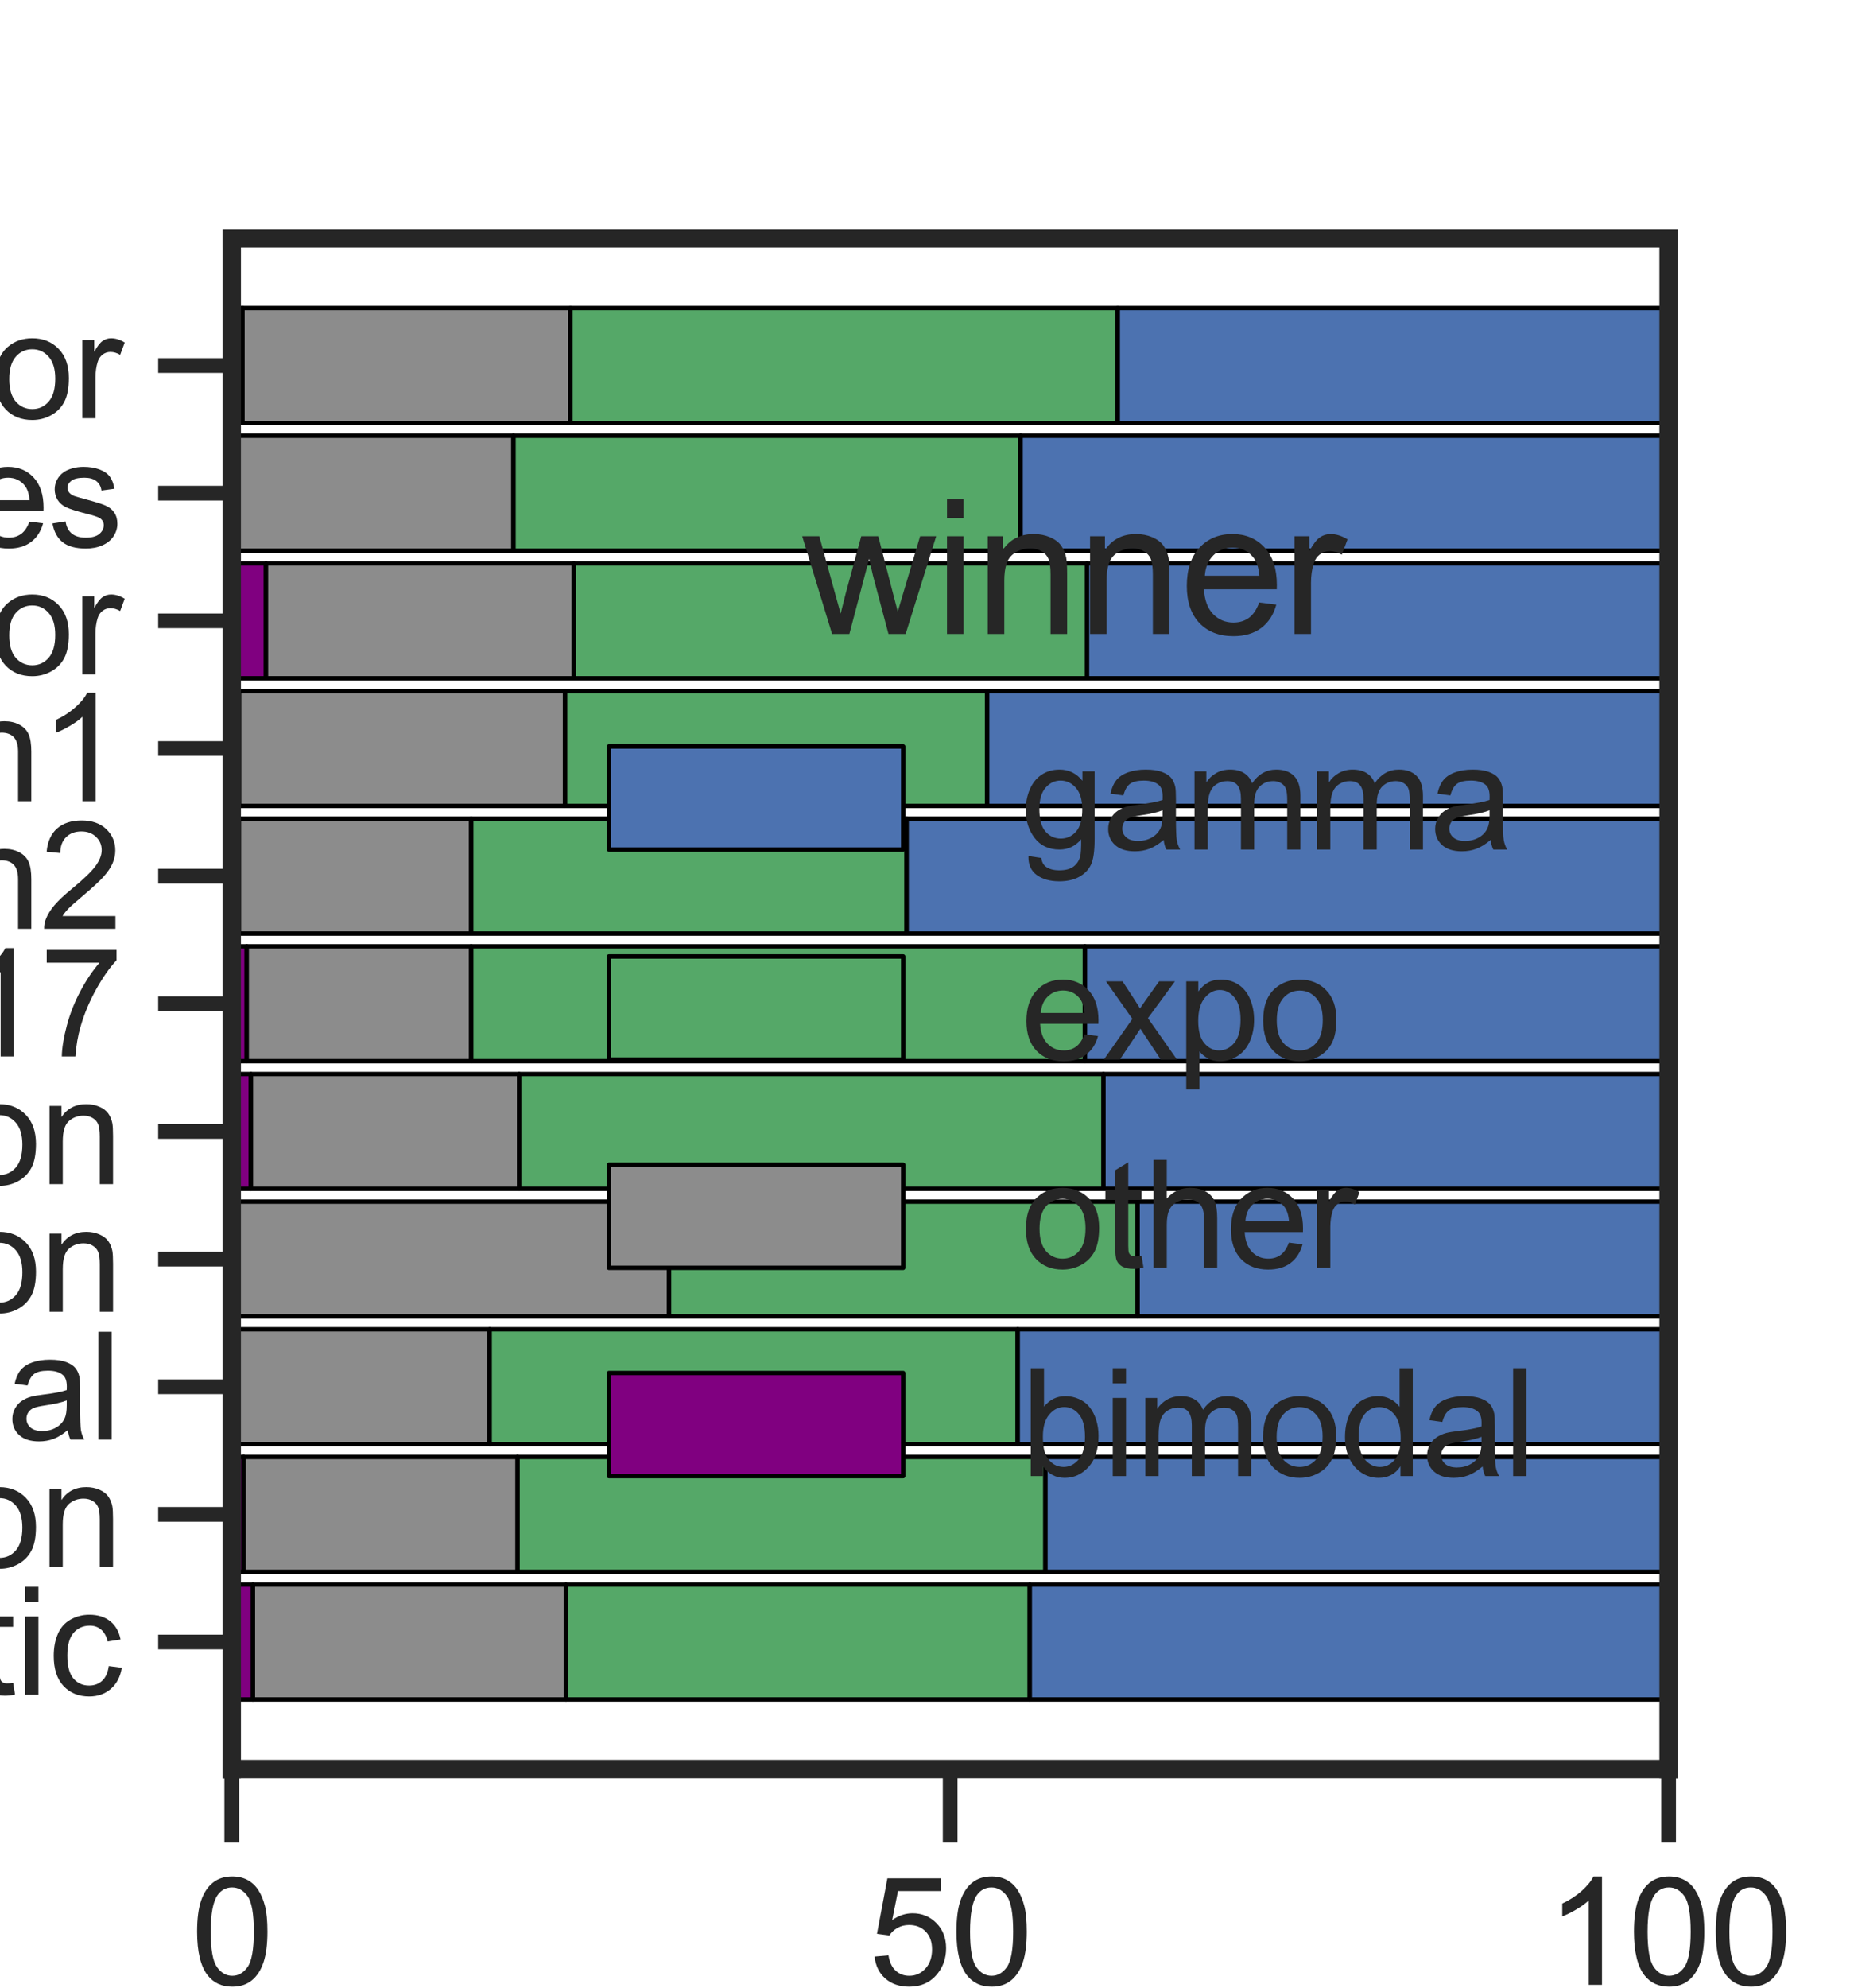 <?xml version="1.0" encoding="utf-8" standalone="no"?>
<!DOCTYPE svg PUBLIC "-//W3C//DTD SVG 1.1//EN"
  "http://www.w3.org/Graphics/SVG/1.1/DTD/svg11.dtd">
<svg xmlns:xlink="http://www.w3.org/1999/xlink" width="100.8pt" height="108pt" viewBox="0 0 100.8 108" xmlns="http://www.w3.org/2000/svg" version="1.1">
 <defs>
  <style type="text/css">*{stroke-linejoin: round; stroke-linecap: butt}</style>
 </defs>
 <g id="figure_1">
  <g id="patch_1">
   <path d="M 0 108 
L 100.8 108 
L 100.8 0 
L 0 0 
z
" style="fill: #ffffff"/>
  </g>
  <g id="axes_1">
   <g id="patch_2">
    <path d="M 12.6 96.12 
L 90.72 96.12 
L 90.72 12.96 
L 12.6 12.96 
z
" style="fill: #ffffff"/>
   </g>
   <g id="matplotlib.axis_1">
    <g id="xtick_1">
     <g id="line2d_1">
      <defs>
       <path id="mad600826a5" d="M 0 0 
L 0 4 
" style="stroke: #262626; stroke-width: 0.8"/>
      </defs>
      <g>
       <use xlink:href="#mad600826a5" x="12.6" y="96.12" style="fill: #262626; stroke: #262626; stroke-width: 0.8"/>
      </g>
     </g>
     <g id="text_1">
      <!-- 0 -->
      <g style="fill: #262626" transform="translate(10.376 107.846)scale(0.08 -0.08)">
       <defs>
        <path id="ArialMT-30" d="M 266 2259 
Q 266 3072 433 3567 
Q 600 4063 929 4331 
Q 1259 4600 1759 4600 
Q 2128 4600 2406 4451 
Q 2684 4303 2865 4023 
Q 3047 3744 3150 3342 
Q 3253 2941 3253 2259 
Q 3253 1453 3087 958 
Q 2922 463 2592 192 
Q 2263 -78 1759 -78 
Q 1097 -78 719 397 
Q 266 969 266 2259 
z
M 844 2259 
Q 844 1131 1108 757 
Q 1372 384 1759 384 
Q 2147 384 2411 759 
Q 2675 1134 2675 2259 
Q 2675 3391 2411 3762 
Q 2147 4134 1753 4134 
Q 1366 4134 1134 3806 
Q 844 3388 844 2259 
z
" transform="scale(0.016)"/>
       </defs>
       <use xlink:href="#ArialMT-30"/>
      </g>
     </g>
    </g>
    <g id="xtick_2">
     <g id="line2d_2">
      <g>
       <use xlink:href="#mad600826a5" x="51.66" y="96.12" style="fill: #262626; stroke: #262626; stroke-width: 0.8"/>
      </g>
     </g>
     <g id="text_2">
      <!-- 50 -->
      <g style="fill: #262626" transform="translate(47.211 107.846)scale(0.08 -0.08)">
       <defs>
        <path id="ArialMT-35" d="M 266 1200 
L 856 1250 
Q 922 819 1161 601 
Q 1400 384 1738 384 
Q 2144 384 2425 690 
Q 2706 997 2706 1503 
Q 2706 1984 2436 2262 
Q 2166 2541 1728 2541 
Q 1456 2541 1237 2417 
Q 1019 2294 894 2097 
L 366 2166 
L 809 4519 
L 3088 4519 
L 3088 3981 
L 1259 3981 
L 1013 2750 
Q 1425 3038 1878 3038 
Q 2478 3038 2890 2622 
Q 3303 2206 3303 1553 
Q 3303 931 2941 478 
Q 2500 -78 1738 -78 
Q 1113 -78 717 272 
Q 322 622 266 1200 
z
" transform="scale(0.016)"/>
       </defs>
       <use xlink:href="#ArialMT-35"/>
       <use xlink:href="#ArialMT-30" x="55.615"/>
      </g>
     </g>
    </g>
    <g id="xtick_3">
     <g id="line2d_3">
      <g>
       <use xlink:href="#mad600826a5" x="90.72" y="96.12" style="fill: #262626; stroke: #262626; stroke-width: 0.8"/>
      </g>
     </g>
     <g id="text_3">
      <!-- 100 -->
      <g style="fill: #262626" transform="translate(84.047 107.846)scale(0.08 -0.08)">
       <defs>
        <path id="ArialMT-31" d="M 2384 0 
L 1822 0 
L 1822 3584 
Q 1619 3391 1289 3197 
Q 959 3003 697 2906 
L 697 3450 
Q 1169 3672 1522 3987 
Q 1875 4303 2022 4600 
L 2384 4600 
L 2384 0 
z
" transform="scale(0.016)"/>
       </defs>
       <use xlink:href="#ArialMT-31"/>
       <use xlink:href="#ArialMT-30" x="55.615"/>
       <use xlink:href="#ArialMT-30" x="111.23"/>
      </g>
     </g>
    </g>
    <g id="text_4">
     <!-- fit assignment (%) -->
     <g style="fill: #262626" transform="translate(15.651 119.988)scale(0.09 -0.09)">
      <defs>
       <path id="ArialMT-66" d="M 556 0 
L 556 2881 
L 59 2881 
L 59 3319 
L 556 3319 
L 556 3672 
Q 556 4006 616 4169 
Q 697 4388 901 4523 
Q 1106 4659 1475 4659 
Q 1713 4659 2000 4603 
L 1916 4113 
Q 1741 4144 1584 4144 
Q 1328 4144 1222 4034 
Q 1116 3925 1116 3625 
L 1116 3319 
L 1763 3319 
L 1763 2881 
L 1116 2881 
L 1116 0 
L 556 0 
z
" transform="scale(0.016)"/>
       <path id="ArialMT-69" d="M 425 3934 
L 425 4581 
L 988 4581 
L 988 3934 
L 425 3934 
z
M 425 0 
L 425 3319 
L 988 3319 
L 988 0 
L 425 0 
z
" transform="scale(0.016)"/>
       <path id="ArialMT-74" d="M 1650 503 
L 1731 6 
Q 1494 -44 1306 -44 
Q 1000 -44 831 53 
Q 663 150 594 308 
Q 525 466 525 972 
L 525 2881 
L 113 2881 
L 113 3319 
L 525 3319 
L 525 4141 
L 1084 4478 
L 1084 3319 
L 1650 3319 
L 1650 2881 
L 1084 2881 
L 1084 941 
Q 1084 700 1114 631 
Q 1144 563 1211 522 
Q 1278 481 1403 481 
Q 1497 481 1650 503 
z
" transform="scale(0.016)"/>
       <path id="ArialMT-20" transform="scale(0.016)"/>
       <path id="ArialMT-61" d="M 2588 409 
Q 2275 144 1986 34 
Q 1697 -75 1366 -75 
Q 819 -75 525 192 
Q 231 459 231 875 
Q 231 1119 342 1320 
Q 453 1522 633 1644 
Q 813 1766 1038 1828 
Q 1203 1872 1538 1913 
Q 2219 1994 2541 2106 
Q 2544 2222 2544 2253 
Q 2544 2597 2384 2738 
Q 2169 2928 1744 2928 
Q 1347 2928 1158 2789 
Q 969 2650 878 2297 
L 328 2372 
Q 403 2725 575 2942 
Q 747 3159 1072 3276 
Q 1397 3394 1825 3394 
Q 2250 3394 2515 3294 
Q 2781 3194 2906 3042 
Q 3031 2891 3081 2659 
Q 3109 2516 3109 2141 
L 3109 1391 
Q 3109 606 3145 398 
Q 3181 191 3288 0 
L 2700 0 
Q 2613 175 2588 409 
z
M 2541 1666 
Q 2234 1541 1622 1453 
Q 1275 1403 1131 1340 
Q 988 1278 909 1158 
Q 831 1038 831 891 
Q 831 666 1001 516 
Q 1172 366 1500 366 
Q 1825 366 2078 508 
Q 2331 650 2450 897 
Q 2541 1088 2541 1459 
L 2541 1666 
z
" transform="scale(0.016)"/>
       <path id="ArialMT-73" d="M 197 991 
L 753 1078 
Q 800 744 1014 566 
Q 1228 388 1613 388 
Q 2000 388 2187 545 
Q 2375 703 2375 916 
Q 2375 1106 2209 1216 
Q 2094 1291 1634 1406 
Q 1016 1563 777 1677 
Q 538 1791 414 1992 
Q 291 2194 291 2438 
Q 291 2659 392 2848 
Q 494 3038 669 3163 
Q 800 3259 1026 3326 
Q 1253 3394 1513 3394 
Q 1903 3394 2198 3281 
Q 2494 3169 2634 2976 
Q 2775 2784 2828 2463 
L 2278 2388 
Q 2241 2644 2061 2787 
Q 1881 2931 1553 2931 
Q 1166 2931 1000 2803 
Q 834 2675 834 2503 
Q 834 2394 903 2306 
Q 972 2216 1119 2156 
Q 1203 2125 1616 2013 
Q 2213 1853 2448 1751 
Q 2684 1650 2818 1456 
Q 2953 1263 2953 975 
Q 2953 694 2789 445 
Q 2625 197 2315 61 
Q 2006 -75 1616 -75 
Q 969 -75 630 194 
Q 291 463 197 991 
z
" transform="scale(0.016)"/>
       <path id="ArialMT-67" d="M 319 -275 
L 866 -356 
Q 900 -609 1056 -725 
Q 1266 -881 1628 -881 
Q 2019 -881 2231 -725 
Q 2444 -569 2519 -288 
Q 2563 -116 2559 434 
Q 2191 0 1641 0 
Q 956 0 581 494 
Q 206 988 206 1678 
Q 206 2153 378 2554 
Q 550 2956 876 3175 
Q 1203 3394 1644 3394 
Q 2231 3394 2613 2919 
L 2613 3319 
L 3131 3319 
L 3131 450 
Q 3131 -325 2973 -648 
Q 2816 -972 2473 -1159 
Q 2131 -1347 1631 -1347 
Q 1038 -1347 672 -1080 
Q 306 -813 319 -275 
z
M 784 1719 
Q 784 1066 1043 766 
Q 1303 466 1694 466 
Q 2081 466 2343 764 
Q 2606 1063 2606 1700 
Q 2606 2309 2336 2618 
Q 2066 2928 1684 2928 
Q 1309 2928 1046 2623 
Q 784 2319 784 1719 
z
" transform="scale(0.016)"/>
       <path id="ArialMT-6e" d="M 422 0 
L 422 3319 
L 928 3319 
L 928 2847 
Q 1294 3394 1984 3394 
Q 2284 3394 2536 3286 
Q 2788 3178 2913 3003 
Q 3038 2828 3088 2588 
Q 3119 2431 3119 2041 
L 3119 0 
L 2556 0 
L 2556 2019 
Q 2556 2363 2490 2533 
Q 2425 2703 2258 2804 
Q 2091 2906 1866 2906 
Q 1506 2906 1245 2678 
Q 984 2450 984 1813 
L 984 0 
L 422 0 
z
" transform="scale(0.016)"/>
       <path id="ArialMT-6d" d="M 422 0 
L 422 3319 
L 925 3319 
L 925 2853 
Q 1081 3097 1340 3245 
Q 1600 3394 1931 3394 
Q 2300 3394 2536 3241 
Q 2772 3088 2869 2813 
Q 3263 3394 3894 3394 
Q 4388 3394 4653 3120 
Q 4919 2847 4919 2278 
L 4919 0 
L 4359 0 
L 4359 2091 
Q 4359 2428 4304 2576 
Q 4250 2725 4106 2815 
Q 3963 2906 3769 2906 
Q 3419 2906 3187 2673 
Q 2956 2441 2956 1928 
L 2956 0 
L 2394 0 
L 2394 2156 
Q 2394 2531 2256 2718 
Q 2119 2906 1806 2906 
Q 1569 2906 1367 2781 
Q 1166 2656 1075 2415 
Q 984 2175 984 1722 
L 984 0 
L 422 0 
z
" transform="scale(0.016)"/>
       <path id="ArialMT-65" d="M 2694 1069 
L 3275 997 
Q 3138 488 2766 206 
Q 2394 -75 1816 -75 
Q 1088 -75 661 373 
Q 234 822 234 1631 
Q 234 2469 665 2931 
Q 1097 3394 1784 3394 
Q 2450 3394 2872 2941 
Q 3294 2488 3294 1666 
Q 3294 1616 3291 1516 
L 816 1516 
Q 847 969 1125 678 
Q 1403 388 1819 388 
Q 2128 388 2347 550 
Q 2566 713 2694 1069 
z
M 847 1978 
L 2700 1978 
Q 2663 2397 2488 2606 
Q 2219 2931 1791 2931 
Q 1403 2931 1139 2672 
Q 875 2413 847 1978 
z
" transform="scale(0.016)"/>
       <path id="ArialMT-28" d="M 1497 -1347 
Q 1031 -759 709 28 
Q 388 816 388 1659 
Q 388 2403 628 3084 
Q 909 3875 1497 4659 
L 1900 4659 
Q 1522 4009 1400 3731 
Q 1209 3300 1100 2831 
Q 966 2247 966 1656 
Q 966 153 1900 -1347 
L 1497 -1347 
z
" transform="scale(0.016)"/>
       <path id="ArialMT-25" d="M 372 3481 
Q 372 3972 619 4315 
Q 866 4659 1334 4659 
Q 1766 4659 2048 4351 
Q 2331 4044 2331 3447 
Q 2331 2866 2045 2552 
Q 1759 2238 1341 2238 
Q 925 2238 648 2547 
Q 372 2856 372 3481 
z
M 1350 4272 
Q 1141 4272 1002 4090 
Q 863 3909 863 3425 
Q 863 2984 1003 2804 
Q 1144 2625 1350 2625 
Q 1563 2625 1702 2806 
Q 1841 2988 1841 3469 
Q 1841 3913 1700 4092 
Q 1559 4272 1350 4272 
z
M 1353 -169 
L 3859 4659 
L 4316 4659 
L 1819 -169 
L 1353 -169 
z
M 3334 1075 
Q 3334 1569 3581 1911 
Q 3828 2253 4300 2253 
Q 4731 2253 5014 1945 
Q 5297 1638 5297 1041 
Q 5297 459 5011 145 
Q 4725 -169 4303 -169 
Q 3888 -169 3611 142 
Q 3334 453 3334 1075 
z
M 4316 1866 
Q 4103 1866 3964 1684 
Q 3825 1503 3825 1019 
Q 3825 581 3965 400 
Q 4106 219 4313 219 
Q 4528 219 4667 400 
Q 4806 581 4806 1063 
Q 4806 1506 4665 1686 
Q 4525 1866 4316 1866 
z
" transform="scale(0.016)"/>
       <path id="ArialMT-29" d="M 791 -1347 
L 388 -1347 
Q 1322 153 1322 1656 
Q 1322 2244 1188 2822 
Q 1081 3291 891 3722 
Q 769 4003 388 4659 
L 791 4659 
Q 1378 3875 1659 3084 
Q 1900 2403 1900 1659 
Q 1900 816 1576 28 
Q 1253 -759 791 -1347 
z
" transform="scale(0.016)"/>
      </defs>
      <use xlink:href="#ArialMT-66"/>
      <use xlink:href="#ArialMT-69" x="27.783"/>
      <use xlink:href="#ArialMT-74" x="50"/>
      <use xlink:href="#ArialMT-20" x="77.783"/>
      <use xlink:href="#ArialMT-61" x="105.566"/>
      <use xlink:href="#ArialMT-73" x="161.182"/>
      <use xlink:href="#ArialMT-73" x="211.182"/>
      <use xlink:href="#ArialMT-69" x="261.182"/>
      <use xlink:href="#ArialMT-67" x="283.398"/>
      <use xlink:href="#ArialMT-6e" x="339.014"/>
      <use xlink:href="#ArialMT-6d" x="394.629"/>
      <use xlink:href="#ArialMT-65" x="477.93"/>
      <use xlink:href="#ArialMT-6e" x="533.545"/>
      <use xlink:href="#ArialMT-74" x="589.16"/>
      <use xlink:href="#ArialMT-20" x="616.943"/>
      <use xlink:href="#ArialMT-28" x="644.727"/>
      <use xlink:href="#ArialMT-25" x="678.027"/>
      <use xlink:href="#ArialMT-29" x="766.943"/>
     </g>
    </g>
   </g>
   <g id="matplotlib.axis_2">
    <g id="ytick_1">
     <g id="line2d_4">
      <defs>
       <path id="m0f6e36167b" d="M 0 0 
L -4 0 
" style="stroke: #262626; stroke-width: 0.8"/>
      </defs>
      <g>
       <use xlink:href="#m0f6e36167b" x="12.6" y="19.861" style="fill: #262626; stroke: #262626; stroke-width: 0.8"/>
      </g>
     </g>
     <g id="text_5">
      <!-- Transcription Factor -->
      <g style="fill: #262626" transform="translate(-64.228 22.724)scale(0.08 -0.08)">
       <defs>
        <path id="ArialMT-54" d="M 1659 0 
L 1659 4041 
L 150 4041 
L 150 4581 
L 3781 4581 
L 3781 4041 
L 2266 4041 
L 2266 0 
L 1659 0 
z
" transform="scale(0.016)"/>
        <path id="ArialMT-72" d="M 416 0 
L 416 3319 
L 922 3319 
L 922 2816 
Q 1116 3169 1280 3281 
Q 1444 3394 1641 3394 
Q 1925 3394 2219 3213 
L 2025 2691 
Q 1819 2813 1613 2813 
Q 1428 2813 1281 2702 
Q 1134 2591 1072 2394 
Q 978 2094 978 1738 
L 978 0 
L 416 0 
z
" transform="scale(0.016)"/>
        <path id="ArialMT-63" d="M 2588 1216 
L 3141 1144 
Q 3050 572 2676 248 
Q 2303 -75 1759 -75 
Q 1078 -75 664 370 
Q 250 816 250 1647 
Q 250 2184 428 2587 
Q 606 2991 970 3192 
Q 1334 3394 1763 3394 
Q 2303 3394 2647 3120 
Q 2991 2847 3088 2344 
L 2541 2259 
Q 2463 2594 2264 2762 
Q 2066 2931 1784 2931 
Q 1359 2931 1093 2626 
Q 828 2322 828 1663 
Q 828 994 1084 691 
Q 1341 388 1753 388 
Q 2084 388 2306 591 
Q 2528 794 2588 1216 
z
" transform="scale(0.016)"/>
        <path id="ArialMT-70" d="M 422 -1272 
L 422 3319 
L 934 3319 
L 934 2888 
Q 1116 3141 1344 3267 
Q 1572 3394 1897 3394 
Q 2322 3394 2647 3175 
Q 2972 2956 3137 2557 
Q 3303 2159 3303 1684 
Q 3303 1175 3120 767 
Q 2938 359 2589 142 
Q 2241 -75 1856 -75 
Q 1575 -75 1351 44 
Q 1128 163 984 344 
L 984 -1272 
L 422 -1272 
z
M 931 1641 
Q 931 1000 1190 694 
Q 1450 388 1819 388 
Q 2194 388 2461 705 
Q 2728 1022 2728 1688 
Q 2728 2322 2467 2637 
Q 2206 2953 1844 2953 
Q 1484 2953 1207 2617 
Q 931 2281 931 1641 
z
" transform="scale(0.016)"/>
        <path id="ArialMT-6f" d="M 213 1659 
Q 213 2581 725 3025 
Q 1153 3394 1769 3394 
Q 2453 3394 2887 2945 
Q 3322 2497 3322 1706 
Q 3322 1066 3130 698 
Q 2938 331 2570 128 
Q 2203 -75 1769 -75 
Q 1072 -75 642 372 
Q 213 819 213 1659 
z
M 791 1659 
Q 791 1022 1069 705 
Q 1347 388 1769 388 
Q 2188 388 2466 706 
Q 2744 1025 2744 1678 
Q 2744 2294 2464 2611 
Q 2184 2928 1769 2928 
Q 1347 2928 1069 2612 
Q 791 2297 791 1659 
z
" transform="scale(0.016)"/>
        <path id="ArialMT-46" d="M 525 0 
L 525 4581 
L 3616 4581 
L 3616 4041 
L 1131 4041 
L 1131 2622 
L 3281 2622 
L 3281 2081 
L 1131 2081 
L 1131 0 
L 525 0 
z
" transform="scale(0.016)"/>
       </defs>
       <use xlink:href="#ArialMT-54"/>
       <use xlink:href="#ArialMT-72" x="57.334"/>
       <use xlink:href="#ArialMT-61" x="90.635"/>
       <use xlink:href="#ArialMT-6e" x="146.25"/>
       <use xlink:href="#ArialMT-73" x="201.865"/>
       <use xlink:href="#ArialMT-63" x="251.865"/>
       <use xlink:href="#ArialMT-72" x="301.865"/>
       <use xlink:href="#ArialMT-69" x="335.166"/>
       <use xlink:href="#ArialMT-70" x="357.383"/>
       <use xlink:href="#ArialMT-74" x="412.998"/>
       <use xlink:href="#ArialMT-69" x="440.781"/>
       <use xlink:href="#ArialMT-6f" x="462.998"/>
       <use xlink:href="#ArialMT-6e" x="518.613"/>
       <use xlink:href="#ArialMT-20" x="574.229"/>
       <use xlink:href="#ArialMT-46" x="602.012"/>
       <use xlink:href="#ArialMT-61" x="663.096"/>
       <use xlink:href="#ArialMT-63" x="718.711"/>
       <use xlink:href="#ArialMT-74" x="768.711"/>
       <use xlink:href="#ArialMT-6f" x="796.494"/>
       <use xlink:href="#ArialMT-72" x="852.109"/>
      </g>
     </g>
    </g>
    <g id="ytick_2">
     <g id="line2d_5">
      <g>
       <use xlink:href="#m0f6e36167b" x="12.6" y="26.797" style="fill: #262626; stroke: #262626; stroke-width: 0.8"/>
      </g>
     </g>
     <g id="text_6">
      <!-- Cytokines -->
      <g style="fill: #262626" transform="translate(-28.524 29.709)scale(0.08 -0.08)">
       <defs>
        <path id="ArialMT-43" d="M 3763 1606 
L 4369 1453 
Q 4178 706 3683 314 
Q 3188 -78 2472 -78 
Q 1731 -78 1267 223 
Q 803 525 561 1097 
Q 319 1669 319 2325 
Q 319 3041 592 3573 
Q 866 4106 1370 4382 
Q 1875 4659 2481 4659 
Q 3169 4659 3637 4309 
Q 4106 3959 4291 3325 
L 3694 3184 
Q 3534 3684 3231 3912 
Q 2928 4141 2469 4141 
Q 1941 4141 1586 3887 
Q 1231 3634 1087 3207 
Q 944 2781 944 2328 
Q 944 1744 1114 1308 
Q 1284 872 1643 656 
Q 2003 441 2422 441 
Q 2931 441 3284 734 
Q 3638 1028 3763 1606 
z
" transform="scale(0.016)"/>
        <path id="ArialMT-79" d="M 397 -1278 
L 334 -750 
Q 519 -800 656 -800 
Q 844 -800 956 -737 
Q 1069 -675 1141 -563 
Q 1194 -478 1313 -144 
Q 1328 -97 1363 -6 
L 103 3319 
L 709 3319 
L 1400 1397 
Q 1534 1031 1641 628 
Q 1738 1016 1872 1384 
L 2581 3319 
L 3144 3319 
L 1881 -56 
Q 1678 -603 1566 -809 
Q 1416 -1088 1222 -1217 
Q 1028 -1347 759 -1347 
Q 597 -1347 397 -1278 
z
" transform="scale(0.016)"/>
        <path id="ArialMT-6b" d="M 425 0 
L 425 4581 
L 988 4581 
L 988 1969 
L 2319 3319 
L 3047 3319 
L 1778 2088 
L 3175 0 
L 2481 0 
L 1384 1697 
L 988 1316 
L 988 0 
L 425 0 
z
" transform="scale(0.016)"/>
       </defs>
       <use xlink:href="#ArialMT-43"/>
       <use xlink:href="#ArialMT-79" x="72.217"/>
       <use xlink:href="#ArialMT-74" x="122.217"/>
       <use xlink:href="#ArialMT-6f" x="150"/>
       <use xlink:href="#ArialMT-6b" x="205.615"/>
       <use xlink:href="#ArialMT-69" x="255.615"/>
       <use xlink:href="#ArialMT-6e" x="277.832"/>
       <use xlink:href="#ArialMT-65" x="333.447"/>
       <use xlink:href="#ArialMT-73" x="389.062"/>
      </g>
     </g>
    </g>
    <g id="ytick_3">
     <g id="line2d_6">
      <g>
       <use xlink:href="#m0f6e36167b" x="12.6" y="33.733" style="fill: #262626; stroke: #262626; stroke-width: 0.8"/>
      </g>
     </g>
     <g id="text_7">
      <!-- Cytokine Receptor -->
      <g style="fill: #262626" transform="translate(-59.205 36.645)scale(0.08 -0.08)">
       <defs>
        <path id="ArialMT-52" d="M 503 0 
L 503 4581 
L 2534 4581 
Q 3147 4581 3465 4457 
Q 3784 4334 3975 4021 
Q 4166 3709 4166 3331 
Q 4166 2844 3850 2509 
Q 3534 2175 2875 2084 
Q 3116 1969 3241 1856 
Q 3506 1613 3744 1247 
L 4541 0 
L 3778 0 
L 3172 953 
Q 2906 1366 2734 1584 
Q 2563 1803 2427 1890 
Q 2291 1978 2150 2013 
Q 2047 2034 1813 2034 
L 1109 2034 
L 1109 0 
L 503 0 
z
M 1109 2559 
L 2413 2559 
Q 2828 2559 3062 2645 
Q 3297 2731 3419 2920 
Q 3541 3109 3541 3331 
Q 3541 3656 3305 3865 
Q 3069 4075 2559 4075 
L 1109 4075 
L 1109 2559 
z
" transform="scale(0.016)"/>
       </defs>
       <use xlink:href="#ArialMT-43"/>
       <use xlink:href="#ArialMT-79" x="72.217"/>
       <use xlink:href="#ArialMT-74" x="122.217"/>
       <use xlink:href="#ArialMT-6f" x="150"/>
       <use xlink:href="#ArialMT-6b" x="205.615"/>
       <use xlink:href="#ArialMT-69" x="255.615"/>
       <use xlink:href="#ArialMT-6e" x="277.832"/>
       <use xlink:href="#ArialMT-65" x="333.447"/>
       <use xlink:href="#ArialMT-20" x="389.062"/>
       <use xlink:href="#ArialMT-52" x="416.846"/>
       <use xlink:href="#ArialMT-65" x="489.062"/>
       <use xlink:href="#ArialMT-63" x="544.678"/>
       <use xlink:href="#ArialMT-65" x="594.678"/>
       <use xlink:href="#ArialMT-70" x="650.293"/>
       <use xlink:href="#ArialMT-74" x="705.908"/>
       <use xlink:href="#ArialMT-6f" x="733.691"/>
       <use xlink:href="#ArialMT-72" x="789.307"/>
      </g>
     </g>
    </g>
    <g id="ytick_4">
     <g id="line2d_7">
      <g>
       <use xlink:href="#m0f6e36167b" x="12.6" y="40.668" style="fill: #262626; stroke: #262626; stroke-width: 0.8"/>
      </g>
     </g>
     <g id="text_8">
      <!-- Th1 -->
      <g style="fill: #262626" transform="translate(-7.184 43.532)scale(0.08 -0.08)">
       <defs>
        <path id="ArialMT-68" d="M 422 0 
L 422 4581 
L 984 4581 
L 984 2938 
Q 1378 3394 1978 3394 
Q 2347 3394 2619 3248 
Q 2891 3103 3008 2847 
Q 3125 2591 3125 2103 
L 3125 0 
L 2563 0 
L 2563 2103 
Q 2563 2525 2380 2717 
Q 2197 2909 1863 2909 
Q 1613 2909 1392 2779 
Q 1172 2650 1078 2428 
Q 984 2206 984 1816 
L 984 0 
L 422 0 
z
" transform="scale(0.016)"/>
       </defs>
       <use xlink:href="#ArialMT-54"/>
       <use xlink:href="#ArialMT-68" x="61.084"/>
       <use xlink:href="#ArialMT-31" x="116.699"/>
      </g>
     </g>
    </g>
    <g id="ytick_5">
     <g id="line2d_8">
      <g>
       <use xlink:href="#m0f6e36167b" x="12.6" y="47.604" style="fill: #262626; stroke: #262626; stroke-width: 0.8"/>
      </g>
     </g>
     <g id="text_9">
      <!-- Th2 -->
      <g style="fill: #262626" transform="translate(-7.184 50.467)scale(0.08 -0.08)">
       <defs>
        <path id="ArialMT-32" d="M 3222 541 
L 3222 0 
L 194 0 
Q 188 203 259 391 
Q 375 700 629 1000 
Q 884 1300 1366 1694 
Q 2113 2306 2375 2664 
Q 2638 3022 2638 3341 
Q 2638 3675 2398 3904 
Q 2159 4134 1775 4134 
Q 1369 4134 1125 3890 
Q 881 3647 878 3216 
L 300 3275 
Q 359 3922 746 4261 
Q 1134 4600 1788 4600 
Q 2447 4600 2831 4234 
Q 3216 3869 3216 3328 
Q 3216 3053 3103 2787 
Q 2991 2522 2730 2228 
Q 2469 1934 1863 1422 
Q 1356 997 1212 845 
Q 1069 694 975 541 
L 3222 541 
z
" transform="scale(0.016)"/>
       </defs>
       <use xlink:href="#ArialMT-54"/>
       <use xlink:href="#ArialMT-68" x="61.084"/>
       <use xlink:href="#ArialMT-32" x="116.699"/>
      </g>
     </g>
    </g>
    <g id="ytick_6">
     <g id="line2d_9">
      <g>
       <use xlink:href="#m0f6e36167b" x="12.6" y="54.54" style="fill: #262626; stroke: #262626; stroke-width: 0.8"/>
      </g>
     </g>
     <g id="text_10">
      <!-- Th17 -->
      <g style="fill: #262626" transform="translate(-11.633 57.403)scale(0.08 -0.08)">
       <defs>
        <path id="ArialMT-37" d="M 303 3981 
L 303 4522 
L 3269 4522 
L 3269 4084 
Q 2831 3619 2401 2847 
Q 1972 2075 1738 1259 
Q 1569 684 1522 0 
L 944 0 
Q 953 541 1156 1306 
Q 1359 2072 1739 2783 
Q 2119 3494 2547 3981 
L 303 3981 
z
" transform="scale(0.016)"/>
       </defs>
       <use xlink:href="#ArialMT-54"/>
       <use xlink:href="#ArialMT-68" x="61.084"/>
       <use xlink:href="#ArialMT-31" x="116.699"/>
       <use xlink:href="#ArialMT-37" x="172.314"/>
      </g>
     </g>
    </g>
    <g id="ytick_7">
     <g id="line2d_10">
      <g>
       <use xlink:href="#m0f6e36167b" x="12.6" y="61.476" style="fill: #262626; stroke: #262626; stroke-width: 0.8"/>
      </g>
     </g>
     <g id="text_11">
      <!-- Proliferation -->
      <g style="fill: #262626" transform="translate(-36.085 64.339)scale(0.08 -0.08)">
       <defs>
        <path id="ArialMT-50" d="M 494 0 
L 494 4581 
L 2222 4581 
Q 2678 4581 2919 4538 
Q 3256 4481 3484 4323 
Q 3713 4166 3852 3881 
Q 3991 3597 3991 3256 
Q 3991 2672 3619 2267 
Q 3247 1863 2275 1863 
L 1100 1863 
L 1100 0 
L 494 0 
z
M 1100 2403 
L 2284 2403 
Q 2872 2403 3119 2622 
Q 3366 2841 3366 3238 
Q 3366 3525 3220 3729 
Q 3075 3934 2838 4000 
Q 2684 4041 2272 4041 
L 1100 4041 
L 1100 2403 
z
" transform="scale(0.016)"/>
        <path id="ArialMT-6c" d="M 409 0 
L 409 4581 
L 972 4581 
L 972 0 
L 409 0 
z
" transform="scale(0.016)"/>
       </defs>
       <use xlink:href="#ArialMT-50"/>
       <use xlink:href="#ArialMT-72" x="66.699"/>
       <use xlink:href="#ArialMT-6f" x="100"/>
       <use xlink:href="#ArialMT-6c" x="155.615"/>
       <use xlink:href="#ArialMT-69" x="177.832"/>
       <use xlink:href="#ArialMT-66" x="200.049"/>
       <use xlink:href="#ArialMT-65" x="227.832"/>
       <use xlink:href="#ArialMT-72" x="283.447"/>
       <use xlink:href="#ArialMT-61" x="316.748"/>
       <use xlink:href="#ArialMT-74" x="372.363"/>
       <use xlink:href="#ArialMT-69" x="400.146"/>
       <use xlink:href="#ArialMT-6f" x="422.363"/>
       <use xlink:href="#ArialMT-6e" x="477.979"/>
      </g>
     </g>
    </g>
    <g id="ytick_8">
     <g id="line2d_11">
      <g>
       <use xlink:href="#m0f6e36167b" x="12.6" y="68.412" style="fill: #262626; stroke: #262626; stroke-width: 0.8"/>
      </g>
     </g>
     <g id="text_12">
      <!-- Differentiation -->
      <g style="fill: #262626" transform="translate(-42.616 71.275)scale(0.08 -0.08)">
       <defs>
        <path id="ArialMT-44" d="M 494 0 
L 494 4581 
L 2072 4581 
Q 2606 4581 2888 4516 
Q 3281 4425 3559 4188 
Q 3922 3881 4101 3404 
Q 4281 2928 4281 2316 
Q 4281 1794 4159 1391 
Q 4038 988 3847 723 
Q 3656 459 3429 307 
Q 3203 156 2883 78 
Q 2563 0 2147 0 
L 494 0 
z
M 1100 541 
L 2078 541 
Q 2531 541 2789 625 
Q 3047 709 3200 863 
Q 3416 1078 3536 1442 
Q 3656 1806 3656 2325 
Q 3656 3044 3420 3430 
Q 3184 3816 2847 3947 
Q 2603 4041 2063 4041 
L 1100 4041 
L 1100 541 
z
" transform="scale(0.016)"/>
       </defs>
       <use xlink:href="#ArialMT-44"/>
       <use xlink:href="#ArialMT-69" x="72.217"/>
       <use xlink:href="#ArialMT-66" x="94.434"/>
       <use xlink:href="#ArialMT-66" x="120.467"/>
       <use xlink:href="#ArialMT-65" x="148.25"/>
       <use xlink:href="#ArialMT-72" x="203.865"/>
       <use xlink:href="#ArialMT-65" x="237.166"/>
       <use xlink:href="#ArialMT-6e" x="292.781"/>
       <use xlink:href="#ArialMT-74" x="348.396"/>
       <use xlink:href="#ArialMT-69" x="376.18"/>
       <use xlink:href="#ArialMT-61" x="398.396"/>
       <use xlink:href="#ArialMT-74" x="454.012"/>
       <use xlink:href="#ArialMT-69" x="481.795"/>
       <use xlink:href="#ArialMT-6f" x="504.012"/>
       <use xlink:href="#ArialMT-6e" x="559.627"/>
      </g>
     </g>
    </g>
    <g id="ytick_9">
     <g id="line2d_12">
      <g>
       <use xlink:href="#m0f6e36167b" x="12.6" y="75.347" style="fill: #262626; stroke: #262626; stroke-width: 0.8"/>
      </g>
     </g>
     <g id="text_13">
      <!-- IL2_signal -->
      <g style="fill: #262626" transform="translate(-29.87 78.222)scale(0.08 -0.08)">
       <defs>
        <path id="ArialMT-49" d="M 597 0 
L 597 4581 
L 1203 4581 
L 1203 0 
L 597 0 
z
" transform="scale(0.016)"/>
        <path id="ArialMT-4c" d="M 469 0 
L 469 4581 
L 1075 4581 
L 1075 541 
L 3331 541 
L 3331 0 
L 469 0 
z
" transform="scale(0.016)"/>
        <path id="ArialMT-5f" d="M -97 -1272 
L -97 -866 
L 3631 -866 
L 3631 -1272 
L -97 -1272 
z
" transform="scale(0.016)"/>
       </defs>
       <use xlink:href="#ArialMT-49"/>
       <use xlink:href="#ArialMT-4c" x="27.783"/>
       <use xlink:href="#ArialMT-32" x="83.398"/>
       <use xlink:href="#ArialMT-5f" x="139.014"/>
       <use xlink:href="#ArialMT-73" x="194.629"/>
       <use xlink:href="#ArialMT-69" x="244.629"/>
       <use xlink:href="#ArialMT-67" x="266.846"/>
       <use xlink:href="#ArialMT-6e" x="322.461"/>
       <use xlink:href="#ArialMT-61" x="378.076"/>
       <use xlink:href="#ArialMT-6c" x="433.691"/>
      </g>
     </g>
    </g>
    <g id="ytick_10">
     <g id="line2d_13">
      <g>
       <use xlink:href="#m0f6e36167b" x="12.6" y="82.283" style="fill: #262626; stroke: #262626; stroke-width: 0.8"/>
      </g>
     </g>
     <g id="text_14">
      <!-- Activation -->
      <g style="fill: #262626" transform="translate(-28.082 85.146)scale(0.08 -0.08)">
       <defs>
        <path id="ArialMT-41" d="M -9 0 
L 1750 4581 
L 2403 4581 
L 4278 0 
L 3588 0 
L 3053 1388 
L 1138 1388 
L 634 0 
L -9 0 
z
M 1313 1881 
L 2866 1881 
L 2388 3150 
Q 2169 3728 2063 4100 
Q 1975 3659 1816 3225 
L 1313 1881 
z
" transform="scale(0.016)"/>
        <path id="ArialMT-76" d="M 1344 0 
L 81 3319 
L 675 3319 
L 1388 1331 
Q 1503 1009 1600 663 
Q 1675 925 1809 1294 
L 2547 3319 
L 3125 3319 
L 1869 0 
L 1344 0 
z
" transform="scale(0.016)"/>
       </defs>
       <use xlink:href="#ArialMT-41"/>
       <use xlink:href="#ArialMT-63" x="66.699"/>
       <use xlink:href="#ArialMT-74" x="116.699"/>
       <use xlink:href="#ArialMT-69" x="144.482"/>
       <use xlink:href="#ArialMT-76" x="166.699"/>
       <use xlink:href="#ArialMT-61" x="216.699"/>
       <use xlink:href="#ArialMT-74" x="272.314"/>
       <use xlink:href="#ArialMT-69" x="300.098"/>
       <use xlink:href="#ArialMT-6f" x="322.314"/>
       <use xlink:href="#ArialMT-6e" x="377.93"/>
      </g>
     </g>
    </g>
    <g id="ytick_11">
     <g id="line2d_14">
      <g>
       <use xlink:href="#m0f6e36167b" x="12.6" y="89.219" style="fill: #262626; stroke: #262626; stroke-width: 0.8"/>
      </g>
     </g>
     <g id="text_15">
      <!-- all kinetic -->
      <g style="fill: #262626" transform="translate(-26.301 92.082)scale(0.08 -0.08)">
       <use xlink:href="#ArialMT-61"/>
       <use xlink:href="#ArialMT-6c" x="55.615"/>
       <use xlink:href="#ArialMT-6c" x="77.832"/>
       <use xlink:href="#ArialMT-20" x="100.049"/>
       <use xlink:href="#ArialMT-6b" x="127.832"/>
       <use xlink:href="#ArialMT-69" x="177.832"/>
       <use xlink:href="#ArialMT-6e" x="200.049"/>
       <use xlink:href="#ArialMT-65" x="255.664"/>
       <use xlink:href="#ArialMT-74" x="311.279"/>
       <use xlink:href="#ArialMT-69" x="339.062"/>
       <use xlink:href="#ArialMT-63" x="361.279"/>
      </g>
     </g>
    </g>
   </g>
   <g id="patch_3">
    <path d="M 12.6 16.74 
L 13.182 16.74 
L 13.182 22.982 
L 12.6 22.982 
z
" clip-path="url(#p0c0def073d)" style="fill: #800080; stroke: #000000; stroke-width: 0.24; stroke-linejoin: miter"/>
   </g>
   <g id="patch_4">
    <path d="M 12.6 23.676 
L 12.6 23.676 
L 12.6 29.918 
L 12.6 29.918 
z
" clip-path="url(#p0c0def073d)" style="fill: #800080; stroke: #000000; stroke-width: 0.24; stroke-linejoin: miter"/>
   </g>
   <g id="patch_5">
    <path d="M 12.6 30.612 
L 14.46 30.612 
L 14.46 36.854 
L 12.6 36.854 
z
" clip-path="url(#p0c0def073d)" style="fill: #800080; stroke: #000000; stroke-width: 0.24; stroke-linejoin: miter"/>
   </g>
   <g id="patch_6">
    <path d="M 12.6 37.547 
L 13.003 37.547 
L 13.003 43.79 
L 12.6 43.79 
z
" clip-path="url(#p0c0def073d)" style="fill: #800080; stroke: #000000; stroke-width: 0.24; stroke-linejoin: miter"/>
   </g>
   <g id="patch_7">
    <path d="M 12.6 44.483 
L 12.995 44.483 
L 12.995 50.725 
L 12.6 50.725 
z
" clip-path="url(#p0c0def073d)" style="fill: #800080; stroke: #000000; stroke-width: 0.24; stroke-linejoin: miter"/>
   </g>
   <g id="patch_8">
    <path d="M 12.6 51.419 
L 13.414 51.419 
L 13.414 57.661 
L 12.6 57.661 
z
" clip-path="url(#p0c0def073d)" style="fill: #800080; stroke: #000000; stroke-width: 0.24; stroke-linejoin: miter"/>
   </g>
   <g id="patch_9">
    <path d="M 12.6 58.355 
L 13.642 58.355 
L 13.642 64.597 
L 12.6 64.597 
z
" clip-path="url(#p0c0def073d)" style="fill: #800080; stroke: #000000; stroke-width: 0.24; stroke-linejoin: miter"/>
   </g>
   <g id="patch_10">
    <path d="M 12.6 65.29 
L 12.6 65.29 
L 12.6 71.533 
L 12.6 71.533 
z
" clip-path="url(#p0c0def073d)" style="fill: #800080; stroke: #000000; stroke-width: 0.24; stroke-linejoin: miter"/>
   </g>
   <g id="patch_11">
    <path d="M 12.6 72.226 
L 12.6 72.226 
L 12.6 78.468 
L 12.6 78.468 
z
" clip-path="url(#p0c0def073d)" style="fill: #800080; stroke: #000000; stroke-width: 0.24; stroke-linejoin: miter"/>
   </g>
   <g id="patch_12">
    <path d="M 12.6 79.162 
L 13.247 79.162 
L 13.247 85.404 
L 12.6 85.404 
z
" clip-path="url(#p0c0def073d)" style="fill: #800080; stroke: #000000; stroke-width: 0.24; stroke-linejoin: miter"/>
   </g>
   <g id="patch_13">
    <path d="M 12.6 86.098 
L 13.75 86.098 
L 13.75 92.34 
L 12.6 92.34 
z
" clip-path="url(#p0c0def073d)" style="fill: #800080; stroke: #000000; stroke-width: 0.24; stroke-linejoin: miter"/>
   </g>
   <g id="patch_14">
    <path d="M 13.182 16.74 
L 31.015 16.74 
L 31.015 22.982 
L 13.182 22.982 
z
" clip-path="url(#p0c0def073d)" style="fill: #8c8c8c; stroke: #000000; stroke-width: 0.24; stroke-linejoin: miter"/>
   </g>
   <g id="patch_15">
    <path d="M 12.6 23.676 
L 27.918 23.676 
L 27.918 29.918 
L 12.6 29.918 
z
" clip-path="url(#p0c0def073d)" style="fill: #8c8c8c; stroke: #000000; stroke-width: 0.24; stroke-linejoin: miter"/>
   </g>
   <g id="patch_16">
    <path d="M 14.46 30.612 
L 31.2 30.612 
L 31.2 36.854 
L 14.46 36.854 
z
" clip-path="url(#p0c0def073d)" style="fill: #8c8c8c; stroke: #000000; stroke-width: 0.24; stroke-linejoin: miter"/>
   </g>
   <g id="patch_17">
    <path d="M 13.003 37.547 
L 30.721 37.547 
L 30.721 43.79 
L 13.003 43.79 
z
" clip-path="url(#p0c0def073d)" style="fill: #8c8c8c; stroke: #000000; stroke-width: 0.24; stroke-linejoin: miter"/>
   </g>
   <g id="patch_18">
    <path d="M 12.995 44.483 
L 25.62 44.483 
L 25.62 50.725 
L 12.995 50.725 
z
" clip-path="url(#p0c0def073d)" style="fill: #8c8c8c; stroke: #000000; stroke-width: 0.24; stroke-linejoin: miter"/>
   </g>
   <g id="patch_19">
    <path d="M 13.414 51.419 
L 25.62 51.419 
L 25.62 57.661 
L 13.414 57.661 
z
" clip-path="url(#p0c0def073d)" style="fill: #8c8c8c; stroke: #000000; stroke-width: 0.24; stroke-linejoin: miter"/>
   </g>
   <g id="patch_20">
    <path d="M 13.642 58.355 
L 28.224 58.355 
L 28.224 64.597 
L 13.642 64.597 
z
" clip-path="url(#p0c0def073d)" style="fill: #8c8c8c; stroke: #000000; stroke-width: 0.24; stroke-linejoin: miter"/>
   </g>
   <g id="patch_21">
    <path d="M 12.6 65.29 
L 36.376 65.29 
L 36.376 71.533 
L 12.6 71.533 
z
" clip-path="url(#p0c0def073d)" style="fill: #8c8c8c; stroke: #000000; stroke-width: 0.24; stroke-linejoin: miter"/>
   </g>
   <g id="patch_22">
    <path d="M 12.6 72.226 
L 26.622 72.226 
L 26.622 78.468 
L 12.6 78.468 
z
" clip-path="url(#p0c0def073d)" style="fill: #8c8c8c; stroke: #000000; stroke-width: 0.24; stroke-linejoin: miter"/>
   </g>
   <g id="patch_23">
    <path d="M 13.247 79.162 
L 28.138 79.162 
L 28.138 85.404 
L 13.247 85.404 
z
" clip-path="url(#p0c0def073d)" style="fill: #8c8c8c; stroke: #000000; stroke-width: 0.24; stroke-linejoin: miter"/>
   </g>
   <g id="patch_24">
    <path d="M 13.75 86.098 
L 30.77 86.098 
L 30.77 92.34 
L 13.75 92.34 
z
" clip-path="url(#p0c0def073d)" style="fill: #8c8c8c; stroke: #000000; stroke-width: 0.24; stroke-linejoin: miter"/>
   </g>
   <g id="patch_25">
    <path d="M 31.015 16.74 
L 60.771 16.74 
L 60.771 22.982 
L 31.015 22.982 
z
" clip-path="url(#p0c0def073d)" style="fill: #55a868; stroke: #000000; stroke-width: 0.24; stroke-linejoin: miter"/>
   </g>
   <g id="patch_26">
    <path d="M 27.918 23.676 
L 55.489 23.676 
L 55.489 29.918 
L 27.918 29.918 
z
" clip-path="url(#p0c0def073d)" style="fill: #55a868; stroke: #000000; stroke-width: 0.24; stroke-linejoin: miter"/>
   </g>
   <g id="patch_27">
    <path d="M 31.2 30.612 
L 59.1 30.612 
L 59.1 36.854 
L 31.2 36.854 
z
" clip-path="url(#p0c0def073d)" style="fill: #55a868; stroke: #000000; stroke-width: 0.24; stroke-linejoin: miter"/>
   </g>
   <g id="patch_28">
    <path d="M 30.721 37.547 
L 53.673 37.547 
L 53.673 43.79 
L 30.721 43.79 
z
" clip-path="url(#p0c0def073d)" style="fill: #55a868; stroke: #000000; stroke-width: 0.24; stroke-linejoin: miter"/>
   </g>
   <g id="patch_29">
    <path d="M 25.62 44.483 
L 49.293 44.483 
L 49.293 50.725 
L 25.62 50.725 
z
" clip-path="url(#p0c0def073d)" style="fill: #55a868; stroke: #000000; stroke-width: 0.24; stroke-linejoin: miter"/>
   </g>
   <g id="patch_30">
    <path d="M 25.62 51.419 
L 58.984 51.419 
L 58.984 57.661 
L 25.62 57.661 
z
" clip-path="url(#p0c0def073d)" style="fill: #55a868; stroke: #000000; stroke-width: 0.24; stroke-linejoin: miter"/>
   </g>
   <g id="patch_31">
    <path d="M 28.224 58.355 
L 59.993 58.355 
L 59.993 64.597 
L 28.224 64.597 
z
" clip-path="url(#p0c0def073d)" style="fill: #55a868; stroke: #000000; stroke-width: 0.24; stroke-linejoin: miter"/>
   </g>
   <g id="patch_32">
    <path d="M 36.376 65.29 
L 61.85 65.29 
L 61.85 71.533 
L 36.376 71.533 
z
" clip-path="url(#p0c0def073d)" style="fill: #55a868; stroke: #000000; stroke-width: 0.24; stroke-linejoin: miter"/>
   </g>
   <g id="patch_33">
    <path d="M 26.622 72.226 
L 55.332 72.226 
L 55.332 78.468 
L 26.622 78.468 
z
" clip-path="url(#p0c0def073d)" style="fill: #55a868; stroke: #000000; stroke-width: 0.24; stroke-linejoin: miter"/>
   </g>
   <g id="patch_34">
    <path d="M 28.138 79.162 
L 56.839 79.162 
L 56.839 85.404 
L 28.138 85.404 
z
" clip-path="url(#p0c0def073d)" style="fill: #55a868; stroke: #000000; stroke-width: 0.24; stroke-linejoin: miter"/>
   </g>
   <g id="patch_35">
    <path d="M 30.77 86.098 
L 55.988 86.098 
L 55.988 92.34 
L 30.77 92.34 
z
" clip-path="url(#p0c0def073d)" style="fill: #55a868; stroke: #000000; stroke-width: 0.24; stroke-linejoin: miter"/>
   </g>
   <g id="patch_36">
    <path d="M 60.771 16.74 
L 90.72 16.74 
L 90.72 22.982 
L 60.771 22.982 
z
" clip-path="url(#p0c0def073d)" style="fill: #4c72b0; stroke: #000000; stroke-width: 0.24; stroke-linejoin: miter"/>
   </g>
   <g id="patch_37">
    <path d="M 55.489 23.676 
L 90.72 23.676 
L 90.72 29.918 
L 55.489 29.918 
z
" clip-path="url(#p0c0def073d)" style="fill: #4c72b0; stroke: #000000; stroke-width: 0.24; stroke-linejoin: miter"/>
   </g>
   <g id="patch_38">
    <path d="M 59.1 30.612 
L 90.72 30.612 
L 90.72 36.854 
L 59.1 36.854 
z
" clip-path="url(#p0c0def073d)" style="fill: #4c72b0; stroke: #000000; stroke-width: 0.24; stroke-linejoin: miter"/>
   </g>
   <g id="patch_39">
    <path d="M 53.673 37.547 
L 90.72 37.547 
L 90.72 43.79 
L 53.673 43.79 
z
" clip-path="url(#p0c0def073d)" style="fill: #4c72b0; stroke: #000000; stroke-width: 0.24; stroke-linejoin: miter"/>
   </g>
   <g id="patch_40">
    <path d="M 49.293 44.483 
L 90.72 44.483 
L 90.72 50.725 
L 49.293 50.725 
z
" clip-path="url(#p0c0def073d)" style="fill: #4c72b0; stroke: #000000; stroke-width: 0.24; stroke-linejoin: miter"/>
   </g>
   <g id="patch_41">
    <path d="M 58.984 51.419 
L 90.72 51.419 
L 90.72 57.661 
L 58.984 57.661 
z
" clip-path="url(#p0c0def073d)" style="fill: #4c72b0; stroke: #000000; stroke-width: 0.24; stroke-linejoin: miter"/>
   </g>
   <g id="patch_42">
    <path d="M 59.993 58.355 
L 90.72 58.355 
L 90.72 64.597 
L 59.993 64.597 
z
" clip-path="url(#p0c0def073d)" style="fill: #4c72b0; stroke: #000000; stroke-width: 0.24; stroke-linejoin: miter"/>
   </g>
   <g id="patch_43">
    <path d="M 61.85 65.29 
L 90.72 65.29 
L 90.72 71.533 
L 61.85 71.533 
z
" clip-path="url(#p0c0def073d)" style="fill: #4c72b0; stroke: #000000; stroke-width: 0.24; stroke-linejoin: miter"/>
   </g>
   <g id="patch_44">
    <path d="M 55.332 72.226 
L 90.72 72.226 
L 90.72 78.468 
L 55.332 78.468 
z
" clip-path="url(#p0c0def073d)" style="fill: #4c72b0; stroke: #000000; stroke-width: 0.24; stroke-linejoin: miter"/>
   </g>
   <g id="patch_45">
    <path d="M 56.839 79.162 
L 90.72 79.162 
L 90.72 85.404 
L 56.839 85.404 
z
" clip-path="url(#p0c0def073d)" style="fill: #4c72b0; stroke: #000000; stroke-width: 0.24; stroke-linejoin: miter"/>
   </g>
   <g id="patch_46">
    <path d="M 55.988 86.098 
L 90.72 86.098 
L 90.72 92.34 
L 55.988 92.34 
z
" clip-path="url(#p0c0def073d)" style="fill: #4c72b0; stroke: #000000; stroke-width: 0.24; stroke-linejoin: miter"/>
   </g>
   <g id="patch_47">
    <path d="M 12.6 96.12 
L 12.6 12.96 
" style="fill: none; stroke: #262626; stroke-linejoin: miter; stroke-linecap: square"/>
   </g>
   <g id="patch_48">
    <path d="M 90.72 96.12 
L 90.72 12.96 
" style="fill: none; stroke: #262626; stroke-linejoin: miter; stroke-linecap: square"/>
   </g>
   <g id="patch_49">
    <path d="M 12.6 96.12 
L 90.72 96.12 
" style="fill: none; stroke: #262626; stroke-linejoin: miter; stroke-linecap: square"/>
   </g>
   <g id="patch_50">
    <path d="M 12.6 12.96 
L 90.72 12.96 
" style="fill: none; stroke: #262626; stroke-linejoin: miter; stroke-linecap: square"/>
   </g>
   <g id="legend_1">
    <g id="text_16">
     <!-- winner -->
     <g style="fill: #262626" transform="translate(43.585 34.446)scale(0.1 -0.1)">
      <defs>
       <path id="ArialMT-77" d="M 1034 0 
L 19 3319 
L 600 3319 
L 1128 1403 
L 1325 691 
Q 1338 744 1497 1375 
L 2025 3319 
L 2603 3319 
L 3100 1394 
L 3266 759 
L 3456 1400 
L 4025 3319 
L 4572 3319 
L 3534 0 
L 2950 0 
L 2422 1988 
L 2294 2553 
L 1622 0 
L 1034 0 
z
" transform="scale(0.016)"/>
      </defs>
      <use xlink:href="#ArialMT-77"/>
      <use xlink:href="#ArialMT-69" x="72.217"/>
      <use xlink:href="#ArialMT-6e" x="94.434"/>
      <use xlink:href="#ArialMT-6e" x="150.049"/>
      <use xlink:href="#ArialMT-65" x="205.664"/>
      <use xlink:href="#ArialMT-72" x="261.279"/>
     </g>
    </g>
    <g id="patch_51">
     <path d="M 33.106 46.16 
L 49.106 46.16 
L 49.106 40.56 
L 33.106 40.56 
z
" style="fill: #4c72b0; stroke: #000000; stroke-width: 0.24; stroke-linejoin: miter"/>
    </g>
    <g id="text_17">
     <!-- gamma -->
     <g style="fill: #262626" transform="translate(55.506 46.16)scale(0.08 -0.08)">
      <use xlink:href="#ArialMT-67"/>
      <use xlink:href="#ArialMT-61" x="55.615"/>
      <use xlink:href="#ArialMT-6d" x="111.23"/>
      <use xlink:href="#ArialMT-6d" x="194.531"/>
      <use xlink:href="#ArialMT-61" x="277.832"/>
     </g>
    </g>
    <g id="patch_52">
     <path d="M 33.106 57.57 
L 49.106 57.57 
L 49.106 51.97 
L 33.106 51.97 
z
" style="fill: #55a868; stroke: #000000; stroke-width: 0.24; stroke-linejoin: miter"/>
    </g>
    <g id="text_18">
     <!-- expo -->
     <g style="fill: #262626" transform="translate(55.506 57.57)scale(0.08 -0.08)">
      <defs>
       <path id="ArialMT-78" d="M 47 0 
L 1259 1725 
L 138 3319 
L 841 3319 
L 1350 2541 
Q 1494 2319 1581 2169 
Q 1719 2375 1834 2534 
L 2394 3319 
L 3066 3319 
L 1919 1756 
L 3153 0 
L 2463 0 
L 1781 1031 
L 1600 1309 
L 728 0 
L 47 0 
z
" transform="scale(0.016)"/>
      </defs>
      <use xlink:href="#ArialMT-65"/>
      <use xlink:href="#ArialMT-78" x="55.615"/>
      <use xlink:href="#ArialMT-70" x="105.615"/>
      <use xlink:href="#ArialMT-6f" x="161.23"/>
     </g>
    </g>
    <g id="patch_53">
     <path d="M 33.106 68.886 
L 49.106 68.886 
L 49.106 63.286 
L 33.106 63.286 
z
" style="fill: #8c8c8c; stroke: #000000; stroke-width: 0.24; stroke-linejoin: miter"/>
    </g>
    <g id="text_19">
     <!-- other -->
     <g style="fill: #262626" transform="translate(55.506 68.886)scale(0.08 -0.08)">
      <use xlink:href="#ArialMT-6f"/>
      <use xlink:href="#ArialMT-74" x="55.615"/>
      <use xlink:href="#ArialMT-68" x="83.398"/>
      <use xlink:href="#ArialMT-65" x="139.014"/>
      <use xlink:href="#ArialMT-72" x="194.629"/>
     </g>
    </g>
    <g id="patch_54">
     <path d="M 33.106 80.202 
L 49.106 80.202 
L 49.106 74.602 
L 33.106 74.602 
z
" style="fill: #800080; stroke: #000000; stroke-width: 0.24; stroke-linejoin: miter"/>
    </g>
    <g id="text_20">
     <!-- bimodal -->
     <g style="fill: #262626" transform="translate(55.506 80.202)scale(0.08 -0.08)">
      <defs>
       <path id="ArialMT-62" d="M 941 0 
L 419 0 
L 419 4581 
L 981 4581 
L 981 2947 
Q 1338 3394 1891 3394 
Q 2197 3394 2470 3270 
Q 2744 3147 2920 2923 
Q 3097 2700 3197 2384 
Q 3297 2069 3297 1709 
Q 3297 856 2875 390 
Q 2453 -75 1863 -75 
Q 1275 -75 941 416 
L 941 0 
z
M 934 1684 
Q 934 1088 1097 822 
Q 1363 388 1816 388 
Q 2184 388 2453 708 
Q 2722 1028 2722 1663 
Q 2722 2313 2464 2622 
Q 2206 2931 1841 2931 
Q 1472 2931 1203 2611 
Q 934 2291 934 1684 
z
" transform="scale(0.016)"/>
       <path id="ArialMT-64" d="M 2575 0 
L 2575 419 
Q 2259 -75 1647 -75 
Q 1250 -75 917 144 
Q 584 363 401 755 
Q 219 1147 219 1656 
Q 219 2153 384 2558 
Q 550 2963 881 3178 
Q 1213 3394 1622 3394 
Q 1922 3394 2156 3267 
Q 2391 3141 2538 2938 
L 2538 4581 
L 3097 4581 
L 3097 0 
L 2575 0 
z
M 797 1656 
Q 797 1019 1065 703 
Q 1334 388 1700 388 
Q 2069 388 2326 689 
Q 2584 991 2584 1609 
Q 2584 2291 2321 2609 
Q 2059 2928 1675 2928 
Q 1300 2928 1048 2622 
Q 797 2316 797 1656 
z
" transform="scale(0.016)"/>
      </defs>
      <use xlink:href="#ArialMT-62"/>
      <use xlink:href="#ArialMT-69" x="55.615"/>
      <use xlink:href="#ArialMT-6d" x="77.832"/>
      <use xlink:href="#ArialMT-6f" x="161.133"/>
      <use xlink:href="#ArialMT-64" x="216.748"/>
      <use xlink:href="#ArialMT-61" x="272.363"/>
      <use xlink:href="#ArialMT-6c" x="327.979"/>
     </g>
    </g>
   </g>
  </g>
 </g>
 <defs>
  <clipPath id="p0c0def073d">
   <rect x="12.6" y="12.96" width="78.12" height="83.16"/>
  </clipPath>
 </defs>
</svg>
